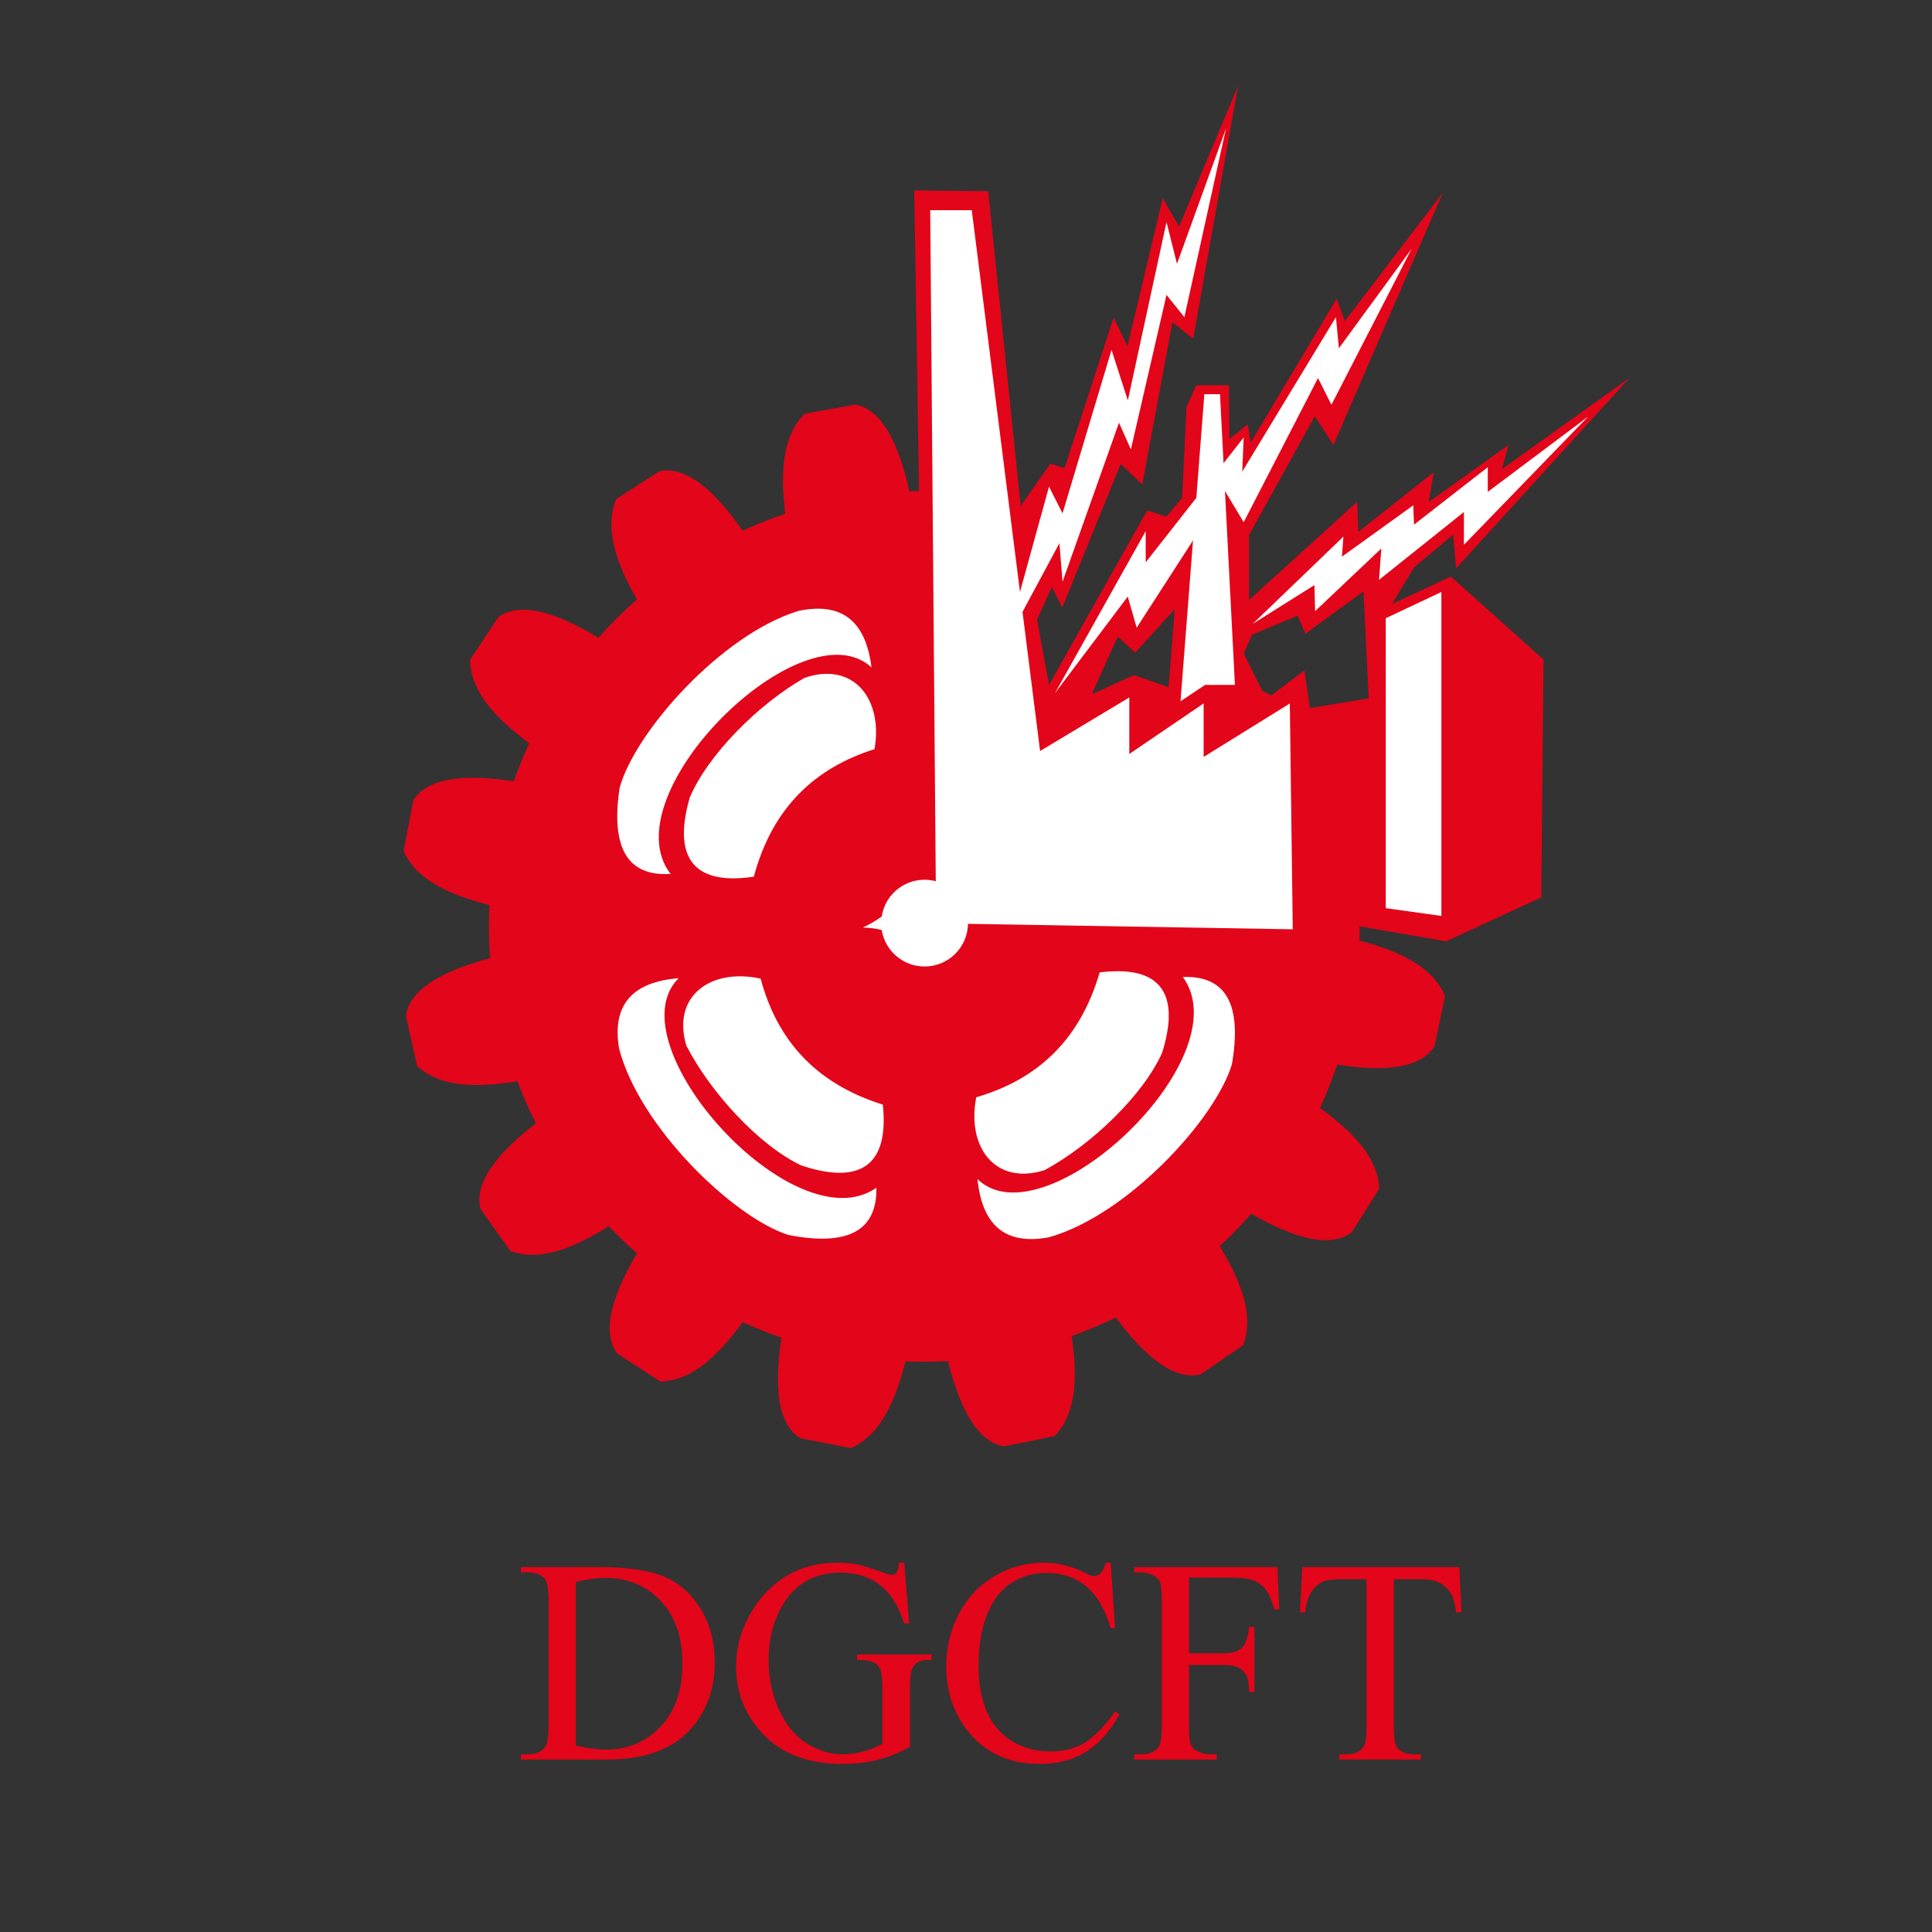 <?xml version="1.0" encoding="utf-8"?>
<!-- Generator: Adobe Illustrator 16.0.0, SVG Export Plug-In . SVG Version: 6.00 Build 0)  -->
<!DOCTYPE svg PUBLIC "-//W3C//DTD SVG 1.1//EN" "http://www.w3.org/Graphics/SVG/1.1/DTD/svg11.dtd">
<svg version="1.1" id="Capa_1" xmlns="http://www.w3.org/2000/svg" xmlns:xlink="http://www.w3.org/1999/xlink" x="0px" y="0px"
	 width="400px" height="400px" viewBox="0 0 400 400" enable-background="new 0 0 400 400" xml:space="preserve">
<rect x="0" y="0" width="400" height="400" fill="#333333" stroke="none"/>
<g>
	<g>
		<path fill="#E30519" d="M107.847,364.295v-1.087h1.499c1.684,0,2.879-0.539,3.584-1.616c0.43-0.646,0.646-2.096,0.646-4.349
			v-25.737c0-2.487-0.275-4.045-0.823-4.672c-0.764-0.861-1.9-1.293-3.408-1.293h-1.499v-1.087h16.218
			c5.954,0,10.484,0.677,13.589,2.027c3.104,1.353,5.602,3.604,7.492,6.759c1.89,3.153,2.835,6.796,2.835,10.93
			c0,5.542-1.685,10.176-5.053,13.896c-3.781,4.153-9.54,6.229-17.276,6.229H107.847z M119.218,361.416
			c2.487,0.548,4.573,0.822,6.258,0.822c4.544,0,8.315-1.597,11.312-4.789c2.997-3.192,4.495-7.521,4.495-12.986
			c0-5.504-1.498-9.843-4.495-13.016c-2.997-3.173-6.846-4.76-11.546-4.76c-1.763,0-3.771,0.284-6.023,0.852V361.416z"/>
		<path fill="#E30519" d="M187.205,323.544l1.028,12.574h-1.028c-1.039-3.134-2.38-5.493-4.025-7.08
			c-2.37-2.292-5.417-3.438-9.138-3.438c-5.073,0-8.932,2.008-11.576,6.023c-2.214,3.389-3.32,7.424-3.32,12.104
			c0,3.801,0.734,7.268,2.204,10.4c1.469,3.135,3.394,5.432,5.773,6.891s4.823,2.188,7.331,2.188c1.469,0,2.889-0.186,4.26-0.559
			c1.371-0.372,2.693-0.92,3.966-1.646v-11.517c0-1.998-0.152-3.306-0.456-3.923c-0.304-0.616-0.774-1.087-1.41-1.41
			c-0.637-0.323-1.759-0.484-3.365-0.484v-1.117h15.425v1.117h-0.735c-1.528,0-2.576,0.51-3.144,1.527
			c-0.392,0.726-0.587,2.155-0.587,4.29v12.192c-2.253,1.215-4.477,2.106-6.67,2.674c-2.194,0.567-4.632,0.853-7.315,0.853
			c-7.698,0-13.544-2.468-17.541-7.404c-2.997-3.702-4.495-7.973-4.495-12.81c0-3.506,0.842-6.865,2.527-10.078
			c1.998-3.819,4.74-6.758,8.226-8.813c2.919-1.705,6.366-2.557,10.342-2.557c1.45,0,2.766,0.117,3.952,0.353
			c1.185,0.234,2.865,0.754,5.039,1.557c1.097,0.411,1.832,0.617,2.204,0.617c0.372,0,0.69-0.171,0.955-0.514
			c0.265-0.343,0.426-1.014,0.484-2.013H187.205z"/>
		<path fill="#E30519" d="M229.954,323.544l0.911,13.544h-0.911c-1.215-4.054-2.948-6.973-5.2-8.756
			c-2.253-1.781-4.955-2.674-8.109-2.674c-2.645,0-5.035,0.672-7.169,2.014c-2.135,1.342-3.815,3.481-5.039,6.42
			c-1.224,2.938-1.837,6.591-1.837,10.959c0,3.604,0.579,6.728,1.734,9.372c1.154,2.645,2.894,4.672,5.215,6.082
			c2.321,1.411,4.97,2.116,7.947,2.116c2.586,0,4.867-0.554,6.846-1.661c1.979-1.105,4.153-3.305,6.523-6.596l0.911,0.588
			c-1.998,3.545-4.33,6.141-6.993,7.786c-2.664,1.646-5.828,2.468-9.49,2.468c-6.602,0-11.713-2.449-15.336-7.346
			c-2.704-3.644-4.055-7.933-4.055-12.868c0-3.977,0.891-7.629,2.674-10.96c1.782-3.329,4.235-5.909,7.359-7.741
			c3.124-1.831,6.538-2.747,10.239-2.747c2.88,0,5.72,0.705,8.521,2.114c0.823,0.432,1.41,0.648,1.763,0.648
			c0.529,0,0.989-0.187,1.382-0.56c0.509-0.528,0.871-1.264,1.086-2.203H229.954z"/>
		<path fill="#E30519" d="M246.172,326.629v15.66h7.257c1.665,0,2.884-0.368,3.658-1.102c0.773-0.735,1.288-2.189,1.542-4.363h1.087
			v13.485h-1.087c-0.02-1.547-0.22-2.683-0.603-3.408c-0.382-0.725-0.91-1.268-1.586-1.631c-0.676-0.362-1.68-0.543-3.012-0.543
			h-7.257v12.516c0,2.019,0.127,3.35,0.382,3.996c0.195,0.49,0.606,0.911,1.233,1.264c0.862,0.47,1.764,0.705,2.704,0.705h1.439
			v1.087H234.83v-1.087h1.41c1.646,0,2.841-0.479,3.586-1.44c0.47-0.626,0.705-2.134,0.705-4.524v-25.737
			c0-2.017-0.128-3.35-0.383-3.996c-0.196-0.488-0.597-0.91-1.204-1.264c-0.843-0.47-1.744-0.705-2.704-0.705h-1.41v-1.087h29.646
			l0.382,8.756h-1.028c-0.51-1.86-1.103-3.227-1.777-4.099c-0.677-0.871-1.509-1.503-2.498-1.895
			c-0.988-0.392-2.522-0.588-4.598-0.588H246.172z"/>
		<path fill="#E30519" d="M302.142,324.454l0.442,9.344h-1.117c-0.216-1.646-0.51-2.821-0.882-3.525
			c-0.607-1.137-1.415-1.973-2.423-2.513c-1.01-0.538-2.337-0.809-3.981-0.809h-5.611v30.439c0,2.448,0.264,3.976,0.793,4.583
			c0.743,0.823,1.89,1.234,3.438,1.234h1.381v1.087h-16.895v-1.087h1.411c1.685,0,2.879-0.509,3.584-1.528
			c0.431-0.627,0.646-2.057,0.646-4.289v-30.439h-4.789c-1.861,0-3.183,0.138-3.967,0.412c-1.019,0.372-1.89,1.087-2.615,2.145
			c-0.725,1.058-1.155,2.488-1.292,4.29h-1.116l0.47-9.344H302.142z"/>
	</g>
</g>
<g>
	<path fill="#E30519" d="M190.285,101.685c-1.035,0-0.984,0-2.001,0.034c-2.325-10.398-5.87-16.947-11.196-17.947
		c-3.494,0.627-6.972,1.255-10.482,1.883c-4.682,4.682-5.055,12.23-4.038,20.711c-3.002,1.018-5.937,2.188-8.804,3.495
		c-6.124-8.736-11.925-13.418-17.217-12.298c-2.986,1.917-5.971,3.833-8.957,5.75c-2.562,6.141,0.034,13.316,4.275,20.797
		c-2.816,2.477-5.479,5.123-7.956,7.939c-9.143-5.513-16.335-7.464-20.729-4.292c-1.968,2.952-3.918,5.903-5.869,8.872
		c0.135,6.633,5.377,12.129,12.265,17.268c-1.188,2.563-2.256,5.175-3.207,7.855c-10.55-1.595-17.946-0.645-20.796,3.969
		c-0.678,3.478-1.357,6.955-2.019,10.45c2.647,6.038,9.534,9.108,17.795,11.212c-0.085,1.459-0.119,2.935-0.119,4.41
		c0,2.206,0.085,4.394,0.238,6.565c-10.296,2.781-16.675,6.615-17.438,11.976c0.78,3.461,1.561,6.921,2.341,10.382
		c4.852,4.461,12.366,4.512,20.746,3.138c1.119,2.969,2.408,5.887,3.833,8.702c-8.431,6.548-12.824,12.553-11.45,17.795
		c2.052,2.883,4.104,5.784,6.174,8.667c6.191,2.239,13.146-0.628,20.356-5.14c1.866,1.951,3.817,3.834,5.835,5.615
		c-5.412,9.211-7.277,16.42-4.055,20.78c2.969,1.916,5.954,3.851,8.939,5.767c6.582-0.203,11.993-5.445,17.014-12.314
		c2.612,1.204,5.293,2.289,8.024,3.239c-1.612,10.552-0.679,17.947,3.918,20.813c3.478,0.68,6.955,1.357,10.433,2.036
		c6.106-2.646,9.193-9.617,11.331-17.964c1.29,0.051,2.579,0.085,3.885,0.085c1.645,0,3.291-0.051,4.902-0.136
		c2.595,10.347,6.311,16.811,11.672,17.658c3.477-0.712,6.953-1.425,10.431-2.137c4.546-4.767,4.751-12.282,3.512-20.679
		c3.122-1.137,6.176-2.426,9.126-3.867c6.396,8.55,12.315,13.045,17.591,11.772c2.919-2.002,5.853-4.004,8.771-6.022
		c2.375-6.175-0.407-13.214-4.835-20.524c2.29-2.122,4.479-4.36,6.53-6.701c9.263,5.311,16.488,7.09,20.814,3.834
		c1.9-3.002,3.783-6.005,5.683-9.008c-0.271-6.514-5.462-11.807-12.264-16.708c1.339-2.935,2.526-5.921,3.562-8.991
		c10.178,1.578,17.32,0.662,20.169-3.816c0.713-3.478,1.425-6.938,2.155-10.415c-2.579-6.107-9.466-9.263-17.727-11.467
		c0.033-0.968,0.051-1.951,0.051-2.936l17.896,3.104l19.71-9.108l0.459-49.228l-19.187-17.2l-12.162,5.699l4.529-7.565l8.092-6.786
		l0.645,6.956l35.928-39.457l-26.462,18.931l1.373-5.004l-16.539,11.806l1.068-6.174l-15.622,12.349l-0.238-6.226l-22.391,20.339
		v-13.435l13.621-24.614l3.851,5.954l22.646-52.23l-20.287,26.582l-1.697-4.631l-17.794,29.771l-0.61-3.749l-3.816,3.02
		l-0.068-11.128h-6.785l-2.002,4.478l-0.915,18.846l-3.24,3.851l-4.004-1.238l-20.321,36.115l-2.46-13.587l3.069-6.701l2.155,4.241
		l12.095-29.703l4.461,4.241l6.243-33.587l4.309,3.393l9.262-52.314L244.109,46.91l-3.376-5.87l-7.311,30.636l-2.851-5.938
		l-10.161,31.179l-2.934-0.933l-6.157,8.804l-6.718-65.207l-15.318-0.152L190.285,101.685z M190.285,101.685L190.285,101.685z
		 M243.193,126.145l-1.238,16.132l-7.176-2.494l-8.736,3.952l5.377-11.941l3.614,3.324L243.193,126.145z M243.193,126.145
		L243.193,126.145z M282.293,122.447l1.086,22.137l-12.163,2.019l-1.153-7.803l-6.854,5.174l-1.849-0.934l-3.851-7.701l1.696-3.935
		l9.466-3.936l1.611,3.732L282.293,122.447z"/>
	<path fill="#FFFFFF" d="M193.813,191.164l73.841,1.238l-0.611-46.75l-17.845,11.06v-11.077l-15.386,10.466v-11.704l-18.473,11.094
		L201.192,43.518h-8.6L193.813,191.164z"/>
	<path fill="#FFFFFF" d="M286.907,188.026l11.518,1.611v-67.072l-11.518,5.428V188.026z"/>
	<path fill="#FFFFFF" d="M244.414,145.195l5.089-3.393h6.176l-3.088-60.186h-3.24L244.414,145.195z"/>
	<path fill="#FFFFFF" d="M259.359,129.164l18.777-18.065l-0.305,4.156l14.774-10.636l0.153,4.003l15.268-11.891v5.105l20.778-15.588
		l-25.716,26.546v-6.785l-17.574,14.045l0.475-6.497l-13.706,12.976l-0.152-5.394L259.359,129.164z"/>
	<path fill="#FFFFFF" d="M253.828,26.605l-8.616,39.066l-3.698-4.614l-7.379,31.992l-2.46-5.53l-11.688,32.925l-0.644-7.989
		l-11.061,20.594l8.905-32.299l2.799,5.531l10.145-33.841l3.375,10.466l8.007-36.929l2.171,8.634L253.828,26.605z"/>
	<path fill="#FFFFFF" d="M218.427,143.499l18.778-33.536v6.462l20.288-25.852l-0.306,7.074l19.405-31.993l0.611,6.446l15.063-20.593
		L275.66,83.805l-2.782-5.53l-15.385,29.838l-3.885-6.463l-18.269,28.311l-1.85-6.446L218.427,143.499z"/>
	<path fill="#FFFFFF" d="M202.125,227.177c12.383-3.613,21.391-11.568,25.547-25.852c14.792-1.831,16.013,6.769,12.942,16.607
		c-3.867,8.735-14.604,19.066-24.324,24.325C206.027,245.531,200.09,237.439,202.125,227.177z"/>
	<path fill="#FFFFFF" d="M202.38,244.124c13.842,13.384,54.824-25.105,42.51-41.849c8.922-0.34,12.314,5.666,10.161,18.082
		c-3.478,11.536-21.798,31.315-37.896,35.811C207.994,257.882,203.313,253.521,202.38,244.124z"/>
	<path fill="#FFFFFF" d="M157.479,202.614c3.341,12.452,11.094,21.629,25.309,26.091c1.527,14.808-7.107,15.859-16.896,12.586
		c-8.617-4.055-18.744-14.996-23.798-24.817C139.04,206.126,147.25,200.376,157.479,202.614z"/>
	<path fill="#FFFFFF" d="M181.057,155.101c-12.281,3.885-21.136,12.044-24.987,26.412c-14.69,2.172-16.115-6.412-13.282-16.336
		c3.681-8.787,14.164-19.372,23.782-24.833C176.749,136.849,182.872,144.804,181.057,155.101z"/>
	<path fill="#FFFFFF" d="M140.498,202.53c-13.638,13.57,23.969,55.334,40.949,43.375c0.17,8.922-5.92,12.195-18.269,9.771
		c-11.467-3.716-30.856-22.442-35.012-38.625C126.657,207.856,131.101,203.276,140.498,202.53z"/>
	<path fill="#FFFFFF" d="M180.429,138.172c-14.164-13.045-54.265,26.31-41.593,42.764c-8.922,0.561-12.417-5.377-10.551-17.828
		c3.206-11.62,21.102-31.789,37.082-36.641C174.509,124.567,179.276,128.808,180.429,138.172z"/>
	<path fill="#FFFFFF" d="M191.421,182.141c4.97,0,8.991,4.003,8.991,8.974c0,4.97-4.021,8.989-8.991,8.989
		c-4.461,0-8.176-3.257-8.871-7.548c-1.12-0.306-2.443-0.475-3.902-0.525c1.255-0.561,2.544-1.307,3.902-2.273
		C183.195,185.431,186.927,182.141,191.421,182.141z"/>
</g>
</svg>

